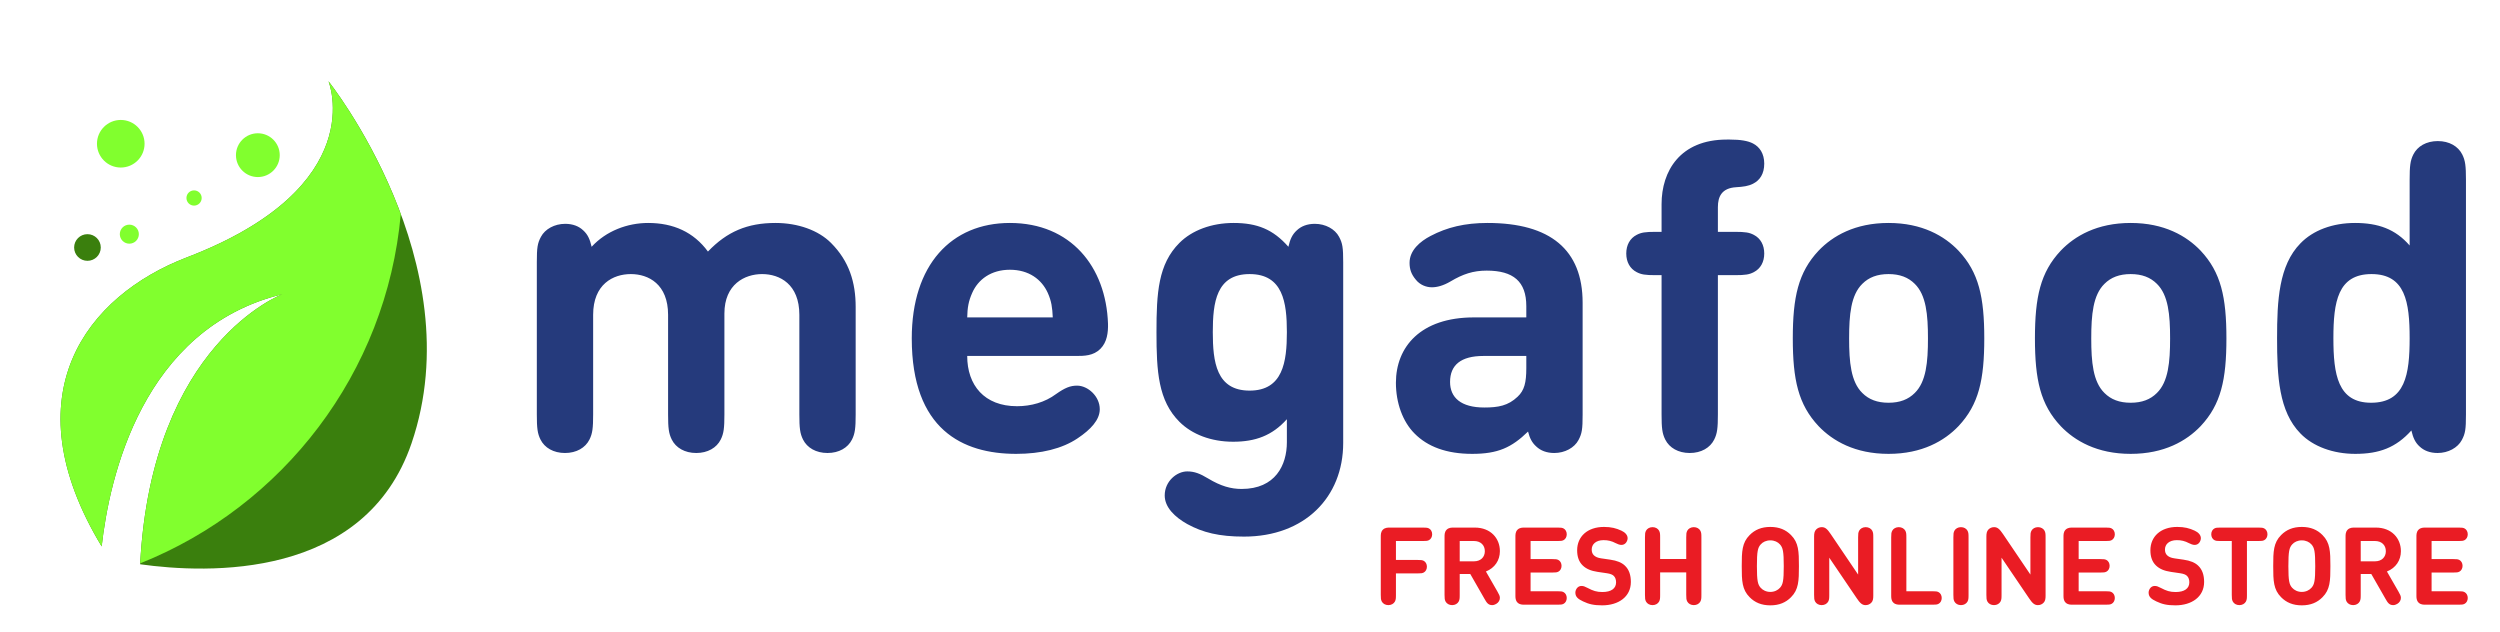<svg width="277" height="70" viewBox="0 0 277 70" fill="none" xmlns="http://www.w3.org/2000/svg">
<path d="M65.552 27.344C65.36 26.504 65.12 25.976 64.616 25.52C64.136 25.064 63.464 24.8 62.624 24.8C61.448 24.8 60.392 25.376 59.936 26.24C59.552 26.96 59.48 27.44 59.48 29.048V45.92C59.48 47.432 59.552 48.032 59.888 48.704C60.344 49.616 61.328 50.192 62.6 50.192C63.872 50.192 64.856 49.616 65.312 48.704C65.648 48.032 65.72 47.432 65.72 45.92V34.88C65.72 31.496 67.928 30.368 69.896 30.368C71.864 30.368 74.024 31.496 74.024 34.88V45.92C74.024 47.432 74.096 48.032 74.432 48.704C74.888 49.616 75.872 50.192 77.144 50.192C78.416 50.192 79.4 49.616 79.856 48.704C80.192 48.032 80.264 47.432 80.264 45.92V34.736C80.264 31.496 82.52 30.368 84.44 30.368C86.408 30.368 88.568 31.496 88.568 34.88V45.92C88.568 47.432 88.64 48.032 88.976 48.704C89.432 49.616 90.416 50.192 91.688 50.192C92.96 50.192 93.944 49.616 94.4 48.704C94.736 48.032 94.808 47.432 94.808 45.92V34.016C94.808 31.28 94.088 28.928 92.072 26.912C90.68 25.52 88.424 24.704 85.928 24.704C82.808 24.704 80.552 25.664 78.44 27.872C76.856 25.712 74.6 24.704 71.816 24.704C69.512 24.704 67.16 25.592 65.552 27.344ZM116.647 35.168H107.167C107.191 34.088 107.311 33.368 107.719 32.456C108.367 30.968 109.807 29.888 111.895 29.888C114.007 29.888 115.423 30.968 116.095 32.456C116.503 33.368 116.599 34.088 116.647 35.168ZM119.191 39.44C120.127 39.44 121.135 39.44 121.927 38.648C122.671 37.904 122.791 36.824 122.767 35.864C122.551 29.552 118.639 24.704 111.895 24.704C105.415 24.704 101.023 29.336 101.023 37.496C101.023 47.6 106.663 50.288 112.591 50.288C115.351 50.288 117.703 49.712 119.407 48.56C120.847 47.6 121.855 46.52 121.855 45.344C121.855 43.904 120.535 42.728 119.335 42.728C118.591 42.728 117.991 42.968 117.007 43.664C115.783 44.576 114.247 45.008 112.687 45.008C109.063 45.008 107.167 42.68 107.167 39.44H119.191ZM137.834 59.456C144.554 59.456 148.826 55.088 148.826 49.088V29.048C148.826 27.44 148.754 26.96 148.37 26.24C147.914 25.376 146.858 24.8 145.682 24.8C144.842 24.8 144.17 25.064 143.69 25.52C143.186 25.976 142.946 26.504 142.754 27.344C141.074 25.424 139.298 24.704 136.682 24.704C134.234 24.704 132.074 25.52 130.682 26.912C128.33 29.264 128.138 32.432 128.138 36.8C128.138 41.168 128.33 44.384 130.682 46.736C132.074 48.128 134.186 48.944 136.634 48.944C139.082 48.944 140.954 48.272 142.586 46.448V48.992C142.586 51.536 141.314 54.176 137.57 54.176C136.394 54.176 135.266 53.864 133.874 53.024C132.962 52.472 132.338 52.232 131.546 52.232C130.394 52.232 129.05 53.312 129.05 54.896C129.05 56.216 130.178 57.296 131.546 58.064C133.25 59 135.074 59.456 137.834 59.456ZM142.586 36.8C142.586 40.088 142.154 43.28 138.458 43.28C134.762 43.28 134.378 40.088 134.378 36.8C134.378 33.512 134.762 30.368 138.458 30.368C142.154 30.368 142.586 33.512 142.586 36.8ZM164.723 29.984C167.675 29.984 169.115 31.184 169.115 33.92V35.168H163.307C157.403 35.168 154.667 38.432 154.667 42.416C154.667 44.624 155.411 46.712 156.731 48.032C158.171 49.496 160.283 50.288 163.115 50.288C165.971 50.288 167.483 49.592 169.307 47.816C169.499 48.56 169.739 49.04 170.219 49.472C170.699 49.928 171.371 50.192 172.211 50.192C173.387 50.192 174.443 49.616 174.899 48.752C175.283 48.032 175.355 47.552 175.355 45.944V33.536C175.355 27.68 171.779 24.704 164.819 24.704C162.299 24.704 160.331 25.184 158.507 26.144C157.355 26.744 156.179 27.728 156.179 29.12C156.179 29.84 156.371 30.392 156.875 30.992C157.331 31.568 158.027 31.832 158.651 31.832C159.203 31.832 159.899 31.664 160.715 31.184C162.083 30.368 163.235 29.984 164.723 29.984ZM169.115 40.784C169.115 42.392 168.899 43.256 168.155 43.952C167.099 44.96 165.995 45.152 164.459 45.152C161.867 45.152 160.667 44.048 160.667 42.32C160.667 40.448 161.867 39.44 164.363 39.44H169.115V40.784ZM184.102 25.688H183.454C182.278 25.688 181.846 25.76 181.342 26.024C180.598 26.408 180.19 27.152 180.19 28.088C180.19 29.024 180.598 29.768 181.342 30.152C181.846 30.416 182.278 30.488 183.454 30.488H184.102V45.92C184.102 47.432 184.174 48.032 184.51 48.704C184.966 49.616 185.95 50.192 187.222 50.192C188.494 50.192 189.478 49.616 189.934 48.704C190.27 48.032 190.342 47.432 190.342 45.92V30.488H192.214C193.39 30.488 193.822 30.416 194.326 30.152C195.07 29.768 195.478 29.024 195.478 28.088C195.478 27.152 195.07 26.408 194.326 26.024C193.822 25.76 193.39 25.688 192.214 25.688H190.342V22.952C190.342 21.776 190.774 20.84 192.358 20.744C193.15 20.696 193.702 20.624 194.23 20.36C194.998 19.976 195.478 19.256 195.478 18.128C195.478 17.024 194.974 16.28 194.23 15.896C193.678 15.608 192.862 15.464 191.662 15.464H191.326C186.142 15.464 184.102 18.968 184.102 22.616V25.688ZM204.882 37.496C204.882 34.88 205.074 32.696 206.346 31.448C207.066 30.728 208.002 30.368 209.25 30.368C210.498 30.368 211.434 30.728 212.154 31.448C213.426 32.696 213.618 34.88 213.618 37.496C213.618 40.112 213.426 42.296 212.154 43.544C211.434 44.264 210.498 44.624 209.25 44.624C208.002 44.624 207.066 44.264 206.346 43.544C205.074 42.296 204.882 40.112 204.882 37.496ZM219.858 37.496C219.858 32.936 219.258 30.176 217.002 27.776C215.442 26.144 212.97 24.704 209.25 24.704C205.53 24.704 203.058 26.144 201.498 27.776C199.242 30.176 198.642 32.936 198.642 37.496C198.642 42.056 199.242 44.816 201.498 47.216C203.058 48.848 205.53 50.288 209.25 50.288C212.97 50.288 215.442 48.848 217.002 47.216C219.258 44.816 219.858 42.056 219.858 37.496ZM231.711 37.496C231.711 34.88 231.903 32.696 233.175 31.448C233.895 30.728 234.831 30.368 236.079 30.368C237.327 30.368 238.263 30.728 238.983 31.448C240.255 32.696 240.447 34.88 240.447 37.496C240.447 40.112 240.255 42.296 238.983 43.544C238.263 44.264 237.327 44.624 236.079 44.624C234.831 44.624 233.895 44.264 233.175 43.544C231.903 42.296 231.711 40.112 231.711 37.496ZM246.687 37.496C246.687 32.936 246.087 30.176 243.831 27.776C242.271 26.144 239.799 24.704 236.079 24.704C232.359 24.704 229.887 26.144 228.327 27.776C226.071 30.176 225.471 32.936 225.471 37.496C225.471 42.056 226.071 44.816 228.327 47.216C229.887 48.848 232.359 50.288 236.079 50.288C239.799 50.288 242.271 48.848 243.831 47.216C246.087 44.816 246.687 42.056 246.687 37.496ZM273.228 19.904C273.228 18.392 273.156 17.792 272.82 17.12C272.364 16.208 271.38 15.632 270.108 15.632C268.836 15.632 267.852 16.208 267.396 17.12C267.06 17.792 266.988 18.392 266.988 19.904V27.2C265.404 25.376 263.484 24.704 260.94 24.704C258.444 24.704 256.284 25.52 254.892 26.96C252.492 29.408 252.3 33.296 252.3 37.472C252.3 41.696 252.492 45.584 254.892 48.032C256.284 49.472 258.516 50.288 260.964 50.288C263.628 50.288 265.476 49.592 267.18 47.696C267.372 48.512 267.612 49.04 268.092 49.472C268.572 49.928 269.244 50.192 270.084 50.192C271.26 50.192 272.316 49.616 272.772 48.752C273.156 48.032 273.228 47.552 273.228 45.944V19.904ZM258.54 37.472C258.54 33.464 259.02 30.368 262.764 30.368C266.508 30.368 266.988 33.464 266.988 37.472C266.988 41.48 266.508 44.624 262.716 44.624C259.02 44.624 258.54 41.48 258.54 37.472Z" fill="#253A7C"/>
<path d="M154.67 62.044V59.944H157.676C158.03 59.944 158.168 59.932 158.33 59.848C158.54 59.74 158.684 59.494 158.684 59.2C158.684 58.906 158.54 58.66 158.33 58.552C158.168 58.468 158.03 58.456 157.676 58.456H154.01C153.764 58.456 153.458 58.456 153.224 58.69C152.99 58.924 152.99 59.23 152.99 59.476V65.92C152.99 66.31 153.002 66.448 153.104 66.652C153.23 66.886 153.5 67.048 153.83 67.048C154.16 67.048 154.43 66.886 154.556 66.652C154.658 66.448 154.67 66.31 154.67 65.92V63.532H157.094C157.448 63.532 157.586 63.52 157.748 63.436C157.958 63.328 158.102 63.082 158.102 62.788C158.102 62.494 157.958 62.248 157.748 62.14C157.586 62.056 157.448 62.044 157.094 62.044H154.67ZM161.736 63.598H162.906L164.49 66.364C164.706 66.742 164.88 67.048 165.33 67.048C165.48 67.048 165.63 67 165.774 66.916C166.05 66.76 166.2 66.484 166.188 66.22C166.176 66.022 166.11 65.884 165.918 65.548L164.64 63.322C165.624 62.926 166.188 62.086 166.188 61.066C166.188 59.638 165.156 58.456 163.41 58.456H161.076C160.83 58.456 160.524 58.456 160.29 58.69C160.056 58.924 160.056 59.23 160.056 59.476V65.92C160.056 66.31 160.068 66.448 160.17 66.652C160.296 66.886 160.566 67.048 160.896 67.048C161.226 67.048 161.496 66.886 161.622 66.652C161.724 66.448 161.736 66.31 161.736 65.92V63.598ZM161.736 62.194V59.944H163.32C164.052 59.944 164.52 60.4 164.52 61.072C164.52 61.738 164.052 62.194 163.32 62.194H161.736ZM168.928 67H172.588C172.942 67 173.08 66.988 173.242 66.904C173.452 66.796 173.596 66.55 173.596 66.256C173.596 65.962 173.452 65.716 173.242 65.608C173.08 65.524 172.942 65.512 172.588 65.512H169.588V63.436H172.012C172.366 63.436 172.504 63.424 172.666 63.34C172.876 63.232 173.02 62.986 173.02 62.692C173.02 62.398 172.876 62.152 172.666 62.044C172.504 61.96 172.366 61.948 172.012 61.948H169.588V59.944H172.588C172.942 59.944 173.08 59.932 173.242 59.848C173.452 59.74 173.596 59.494 173.596 59.2C173.596 58.906 173.452 58.66 173.242 58.552C173.08 58.468 172.942 58.456 172.588 58.456H168.928C168.682 58.456 168.376 58.456 168.142 58.69C167.908 58.924 167.908 59.23 167.908 59.476V65.98C167.908 66.226 167.908 66.532 168.142 66.766C168.376 67 168.682 67 168.928 67ZM178.036 63.514C178.438 63.574 178.654 63.664 178.804 63.808C178.978 63.976 179.062 64.228 179.062 64.522C179.062 65.2 178.528 65.596 177.544 65.596C176.908 65.596 176.518 65.464 175.924 65.152C175.606 64.984 175.438 64.924 175.246 64.924C175.072 64.924 174.916 64.972 174.778 65.11C174.634 65.254 174.55 65.476 174.55 65.656C174.55 66.136 174.856 66.376 175.402 66.634C176.056 66.946 176.596 67.072 177.526 67.072C179.32 67.072 180.7 66.13 180.7 64.48C180.7 63.718 180.496 63.1 180.04 62.674C179.68 62.332 179.182 62.122 178.402 62.008L177.4 61.864C177.004 61.804 176.788 61.696 176.608 61.534C176.428 61.366 176.362 61.144 176.362 60.88C176.362 60.334 176.794 59.848 177.676 59.848C178.174 59.848 178.57 59.944 179.026 60.184C179.224 60.286 179.452 60.376 179.65 60.376C179.866 60.376 180.028 60.286 180.148 60.148C180.274 59.992 180.34 59.8 180.34 59.632C180.34 59.278 180.058 58.984 179.656 58.798C179.074 58.528 178.522 58.384 177.724 58.384C175.876 58.384 174.748 59.458 174.748 60.976C174.748 61.69 174.946 62.248 175.36 62.65C175.756 63.034 176.284 63.256 177.016 63.364L178.036 63.514ZM183.943 63.424H186.835V65.92C186.835 66.31 186.847 66.448 186.949 66.652C187.075 66.886 187.345 67.048 187.675 67.048C188.005 67.048 188.275 66.886 188.401 66.652C188.503 66.448 188.515 66.31 188.515 65.92V59.536C188.515 59.146 188.503 59.008 188.401 58.804C188.275 58.57 188.005 58.408 187.675 58.408C187.345 58.408 187.075 58.57 186.949 58.804C186.847 59.008 186.835 59.146 186.835 59.536V61.936H183.943V59.536C183.943 59.146 183.931 59.008 183.829 58.804C183.703 58.57 183.433 58.408 183.103 58.408C182.773 58.408 182.503 58.57 182.377 58.804C182.275 59.008 182.263 59.146 182.263 59.536V65.92C182.263 66.31 182.275 66.448 182.377 66.652C182.503 66.886 182.773 67.048 183.103 67.048C183.433 67.048 183.703 66.886 183.829 66.652C183.931 66.448 183.943 66.31 183.943 65.92V63.424ZM196.153 67.072C197.143 67.072 197.869 66.754 198.445 66.172C199.291 65.326 199.321 64.36 199.321 62.728C199.321 61.096 199.291 60.13 198.445 59.284C197.869 58.702 197.143 58.384 196.153 58.384C195.163 58.384 194.437 58.702 193.861 59.284C193.015 60.13 192.985 61.096 192.985 62.728C192.985 64.36 193.015 65.326 193.861 66.172C194.437 66.754 195.163 67.072 196.153 67.072ZM196.153 59.872C196.609 59.872 196.987 60.052 197.227 60.328C197.545 60.688 197.641 61.096 197.641 62.728C197.641 64.36 197.545 64.762 197.227 65.122C196.987 65.392 196.609 65.584 196.153 65.584C195.697 65.584 195.319 65.392 195.079 65.122C194.761 64.762 194.665 64.36 194.665 62.728C194.665 61.096 194.761 60.688 195.079 60.328C195.319 60.052 195.697 59.872 196.153 59.872ZM207.56 59.536C207.56 59.146 207.548 59.008 207.446 58.804C207.32 58.57 207.05 58.408 206.72 58.408C206.39 58.408 206.12 58.57 205.994 58.804C205.892 59.008 205.88 59.146 205.88 59.536V63.664L202.844 59.176C202.484 58.648 202.25 58.408 201.86 58.408C201.608 58.408 201.398 58.498 201.23 58.666C201.044 58.858 201.002 59.11 201.002 59.452V65.92C201.002 66.31 201.014 66.448 201.116 66.652C201.242 66.886 201.512 67.048 201.842 67.048C202.172 67.048 202.442 66.886 202.568 66.652C202.67 66.448 202.682 66.31 202.682 65.92V61.792L205.724 66.28C206.078 66.808 206.318 67.048 206.702 67.048C206.96 67.048 207.164 66.958 207.332 66.79C207.524 66.598 207.56 66.346 207.56 66.004V59.536ZM210.565 67H214.135C214.489 67 214.627 66.988 214.789 66.904C214.999 66.796 215.143 66.55 215.143 66.256C215.143 65.962 214.999 65.716 214.789 65.608C214.627 65.524 214.489 65.512 214.135 65.512H211.225V59.536C211.225 59.146 211.213 59.008 211.111 58.804C210.985 58.57 210.715 58.408 210.385 58.408C210.055 58.408 209.785 58.57 209.659 58.804C209.557 59.008 209.545 59.146 209.545 59.536V65.98C209.545 66.226 209.545 66.532 209.779 66.766C210.013 67 210.319 67 210.565 67ZM218.115 59.536C218.115 59.146 218.103 59.008 218.001 58.804C217.875 58.57 217.605 58.408 217.275 58.408C216.945 58.408 216.675 58.57 216.549 58.804C216.447 59.008 216.435 59.146 216.435 59.536V65.92C216.435 66.31 216.447 66.448 216.549 66.652C216.675 66.886 216.945 67.048 217.275 67.048C217.605 67.048 217.875 66.886 218.001 66.652C218.103 66.448 218.115 66.31 218.115 65.92V59.536ZM226.65 59.536C226.65 59.146 226.638 59.008 226.536 58.804C226.41 58.57 226.14 58.408 225.81 58.408C225.48 58.408 225.21 58.57 225.084 58.804C224.982 59.008 224.97 59.146 224.97 59.536V63.664L221.934 59.176C221.574 58.648 221.34 58.408 220.95 58.408C220.698 58.408 220.488 58.498 220.32 58.666C220.134 58.858 220.092 59.11 220.092 59.452V65.92C220.092 66.31 220.104 66.448 220.206 66.652C220.332 66.886 220.602 67.048 220.932 67.048C221.262 67.048 221.532 66.886 221.658 66.652C221.76 66.448 221.772 66.31 221.772 65.92V61.792L224.814 66.28C225.168 66.808 225.408 67.048 225.792 67.048C226.05 67.048 226.254 66.958 226.422 66.79C226.614 66.598 226.65 66.346 226.65 66.004V59.536ZM229.655 67H233.315C233.669 67 233.807 66.988 233.969 66.904C234.179 66.796 234.323 66.55 234.323 66.256C234.323 65.962 234.179 65.716 233.969 65.608C233.807 65.524 233.669 65.512 233.315 65.512H230.315V63.436H232.739C233.093 63.436 233.231 63.424 233.393 63.34C233.603 63.232 233.747 62.986 233.747 62.692C233.747 62.398 233.603 62.152 233.393 62.044C233.231 61.96 233.093 61.948 232.739 61.948H230.315V59.944H233.315C233.669 59.944 233.807 59.932 233.969 59.848C234.179 59.74 234.323 59.494 234.323 59.2C234.323 58.906 234.179 58.66 233.969 58.552C233.807 58.468 233.669 58.456 233.315 58.456H229.655C229.409 58.456 229.103 58.456 228.869 58.69C228.635 58.924 228.635 59.23 228.635 59.476V65.98C228.635 66.226 228.635 66.532 228.869 66.766C229.103 67 229.409 67 229.655 67ZM241.552 63.514C241.954 63.574 242.17 63.664 242.32 63.808C242.494 63.976 242.578 64.228 242.578 64.522C242.578 65.2 242.044 65.596 241.06 65.596C240.424 65.596 240.034 65.464 239.44 65.152C239.122 64.984 238.954 64.924 238.762 64.924C238.588 64.924 238.432 64.972 238.294 65.11C238.15 65.254 238.066 65.476 238.066 65.656C238.066 66.136 238.372 66.376 238.918 66.634C239.572 66.946 240.112 67.072 241.042 67.072C242.836 67.072 244.216 66.13 244.216 64.48C244.216 63.718 244.012 63.1 243.556 62.674C243.196 62.332 242.698 62.122 241.918 62.008L240.916 61.864C240.52 61.804 240.304 61.696 240.124 61.534C239.944 61.366 239.878 61.144 239.878 60.88C239.878 60.334 240.31 59.848 241.192 59.848C241.69 59.848 242.086 59.944 242.542 60.184C242.74 60.286 242.968 60.376 243.166 60.376C243.382 60.376 243.544 60.286 243.664 60.148C243.79 59.992 243.856 59.8 243.856 59.632C243.856 59.278 243.574 58.984 243.172 58.798C242.59 58.528 242.038 58.384 241.24 58.384C239.392 58.384 238.264 59.458 238.264 60.976C238.264 61.69 238.462 62.248 238.876 62.65C239.272 63.034 239.8 63.256 240.532 63.364L241.552 63.514ZM250.227 59.944C250.581 59.944 250.719 59.932 250.881 59.848C251.091 59.74 251.235 59.494 251.235 59.2C251.235 58.906 251.091 58.66 250.881 58.552C250.719 58.468 250.581 58.456 250.227 58.456H246.015C245.661 58.456 245.523 58.468 245.361 58.552C245.151 58.66 245.007 58.906 245.007 59.2C245.007 59.494 245.151 59.74 245.361 59.848C245.523 59.932 245.661 59.944 246.015 59.944H247.281V65.92C247.281 66.31 247.293 66.448 247.395 66.652C247.521 66.886 247.791 67.048 248.121 67.048C248.451 67.048 248.721 66.886 248.847 66.652C248.949 66.448 248.961 66.31 248.961 65.92V59.944H250.227ZM255.04 67.072C256.03 67.072 256.756 66.754 257.332 66.172C258.178 65.326 258.208 64.36 258.208 62.728C258.208 61.096 258.178 60.13 257.332 59.284C256.756 58.702 256.03 58.384 255.04 58.384C254.05 58.384 253.324 58.702 252.748 59.284C251.902 60.13 251.872 61.096 251.872 62.728C251.872 64.36 251.902 65.326 252.748 66.172C253.324 66.754 254.05 67.072 255.04 67.072ZM255.04 59.872C255.496 59.872 255.874 60.052 256.114 60.328C256.432 60.688 256.528 61.096 256.528 62.728C256.528 64.36 256.432 64.762 256.114 65.122C255.874 65.392 255.496 65.584 255.04 65.584C254.584 65.584 254.206 65.392 253.966 65.122C253.648 64.762 253.552 64.36 253.552 62.728C253.552 61.096 253.648 60.688 253.966 60.328C254.206 60.052 254.584 59.872 255.04 59.872ZM261.568 63.598H262.738L264.322 66.364C264.538 66.742 264.712 67.048 265.162 67.048C265.312 67.048 265.462 67 265.606 66.916C265.882 66.76 266.032 66.484 266.02 66.22C266.008 66.022 265.942 65.884 265.75 65.548L264.472 63.322C265.456 62.926 266.02 62.086 266.02 61.066C266.02 59.638 264.988 58.456 263.242 58.456H260.908C260.662 58.456 260.356 58.456 260.122 58.69C259.888 58.924 259.888 59.23 259.888 59.476V65.92C259.888 66.31 259.9 66.448 260.002 66.652C260.128 66.886 260.398 67.048 260.728 67.048C261.058 67.048 261.328 66.886 261.454 66.652C261.556 66.448 261.568 66.31 261.568 65.92V63.598ZM261.568 62.194V59.944H263.152C263.884 59.944 264.352 60.4 264.352 61.072C264.352 61.738 263.884 62.194 263.152 62.194H261.568ZM268.76 67H272.42C272.774 67 272.912 66.988 273.074 66.904C273.284 66.796 273.428 66.55 273.428 66.256C273.428 65.962 273.284 65.716 273.074 65.608C272.912 65.524 272.774 65.512 272.42 65.512H269.42V63.436H271.844C272.198 63.436 272.336 63.424 272.498 63.34C272.708 63.232 272.852 62.986 272.852 62.692C272.852 62.398 272.708 62.152 272.498 62.044C272.336 61.96 272.198 61.948 271.844 61.948H269.42V59.944H272.42C272.774 59.944 272.912 59.932 273.074 59.848C273.284 59.74 273.428 59.494 273.428 59.2C273.428 58.906 273.284 58.66 273.074 58.552C272.912 58.468 272.774 58.456 272.42 58.456H268.76C268.514 58.456 268.208 58.456 267.974 58.69C267.74 58.924 267.74 59.23 267.74 59.476V65.98C267.74 66.226 267.74 66.532 267.974 66.766C268.208 67 268.514 67 268.76 67Z" fill="#EA1C24"/>
<path d="M36.395 9C36.395 9 41.166 20.671 20.72 28.51C9.61 32.768 1.077 43.683 11.266 60.544C12.11 53.007 15.727 36.391 31.285 32.599C31.285 32.599 16.805 38.013 15.526 62.521C22.966 63.566 40.416 64.268 45.596 49.125C52.437 29.118 36.395 9 36.395 9Z" fill="#3A7F0D"/>
<path d="M15.533 62.419C31.328 56.116 42.82 41.349 44.407 23.72C41.177 15.01 36.395 9 36.395 9C36.395 9 41.166 20.671 20.72 28.51C9.61 32.768 1.077 43.683 11.266 60.544C12.11 53.007 15.727 36.391 31.285 32.599C31.284 32.599 16.847 38 15.533 62.419Z" fill="#81FF2E"/>
<path d="M9.69 28.899C10.505 28.899 11.166 28.238 11.166 27.422C11.166 26.607 10.505 25.946 9.69 25.946C8.874 25.946 8.213 26.607 8.213 27.422C8.213 28.238 8.874 28.899 9.69 28.899Z" fill="#3A7F0D"/>
<path d="M14.33 27C14.913 27 15.385 26.528 15.385 25.946C15.385 25.363 14.913 24.891 14.33 24.891C13.748 24.891 13.275 25.363 13.275 25.946C13.275 26.528 13.748 27 14.33 27Z" fill="#81FF2E"/>
<path d="M13.381 18.563C14.837 18.563 16.018 17.383 16.018 15.926C16.018 14.47 14.837 13.29 13.381 13.29C11.925 13.29 10.744 14.47 10.744 15.926C10.744 17.383 11.925 18.563 13.381 18.563Z" fill="#81FF2E"/>
<path d="M21.502 22.782C21.968 22.782 22.346 22.404 22.346 21.938C22.346 21.472 21.968 21.094 21.502 21.094C21.036 21.094 20.658 21.472 20.658 21.938C20.658 22.404 21.036 22.782 21.502 22.782Z" fill="#81FF2E"/>
<path d="M28.569 19.618C29.909 19.618 30.995 18.532 30.995 17.192C30.995 15.852 29.909 14.766 28.569 14.766C27.23 14.766 26.144 15.852 26.144 17.192C26.144 18.532 27.23 19.618 28.569 19.618Z" fill="#81FF2E"/>
</svg>
